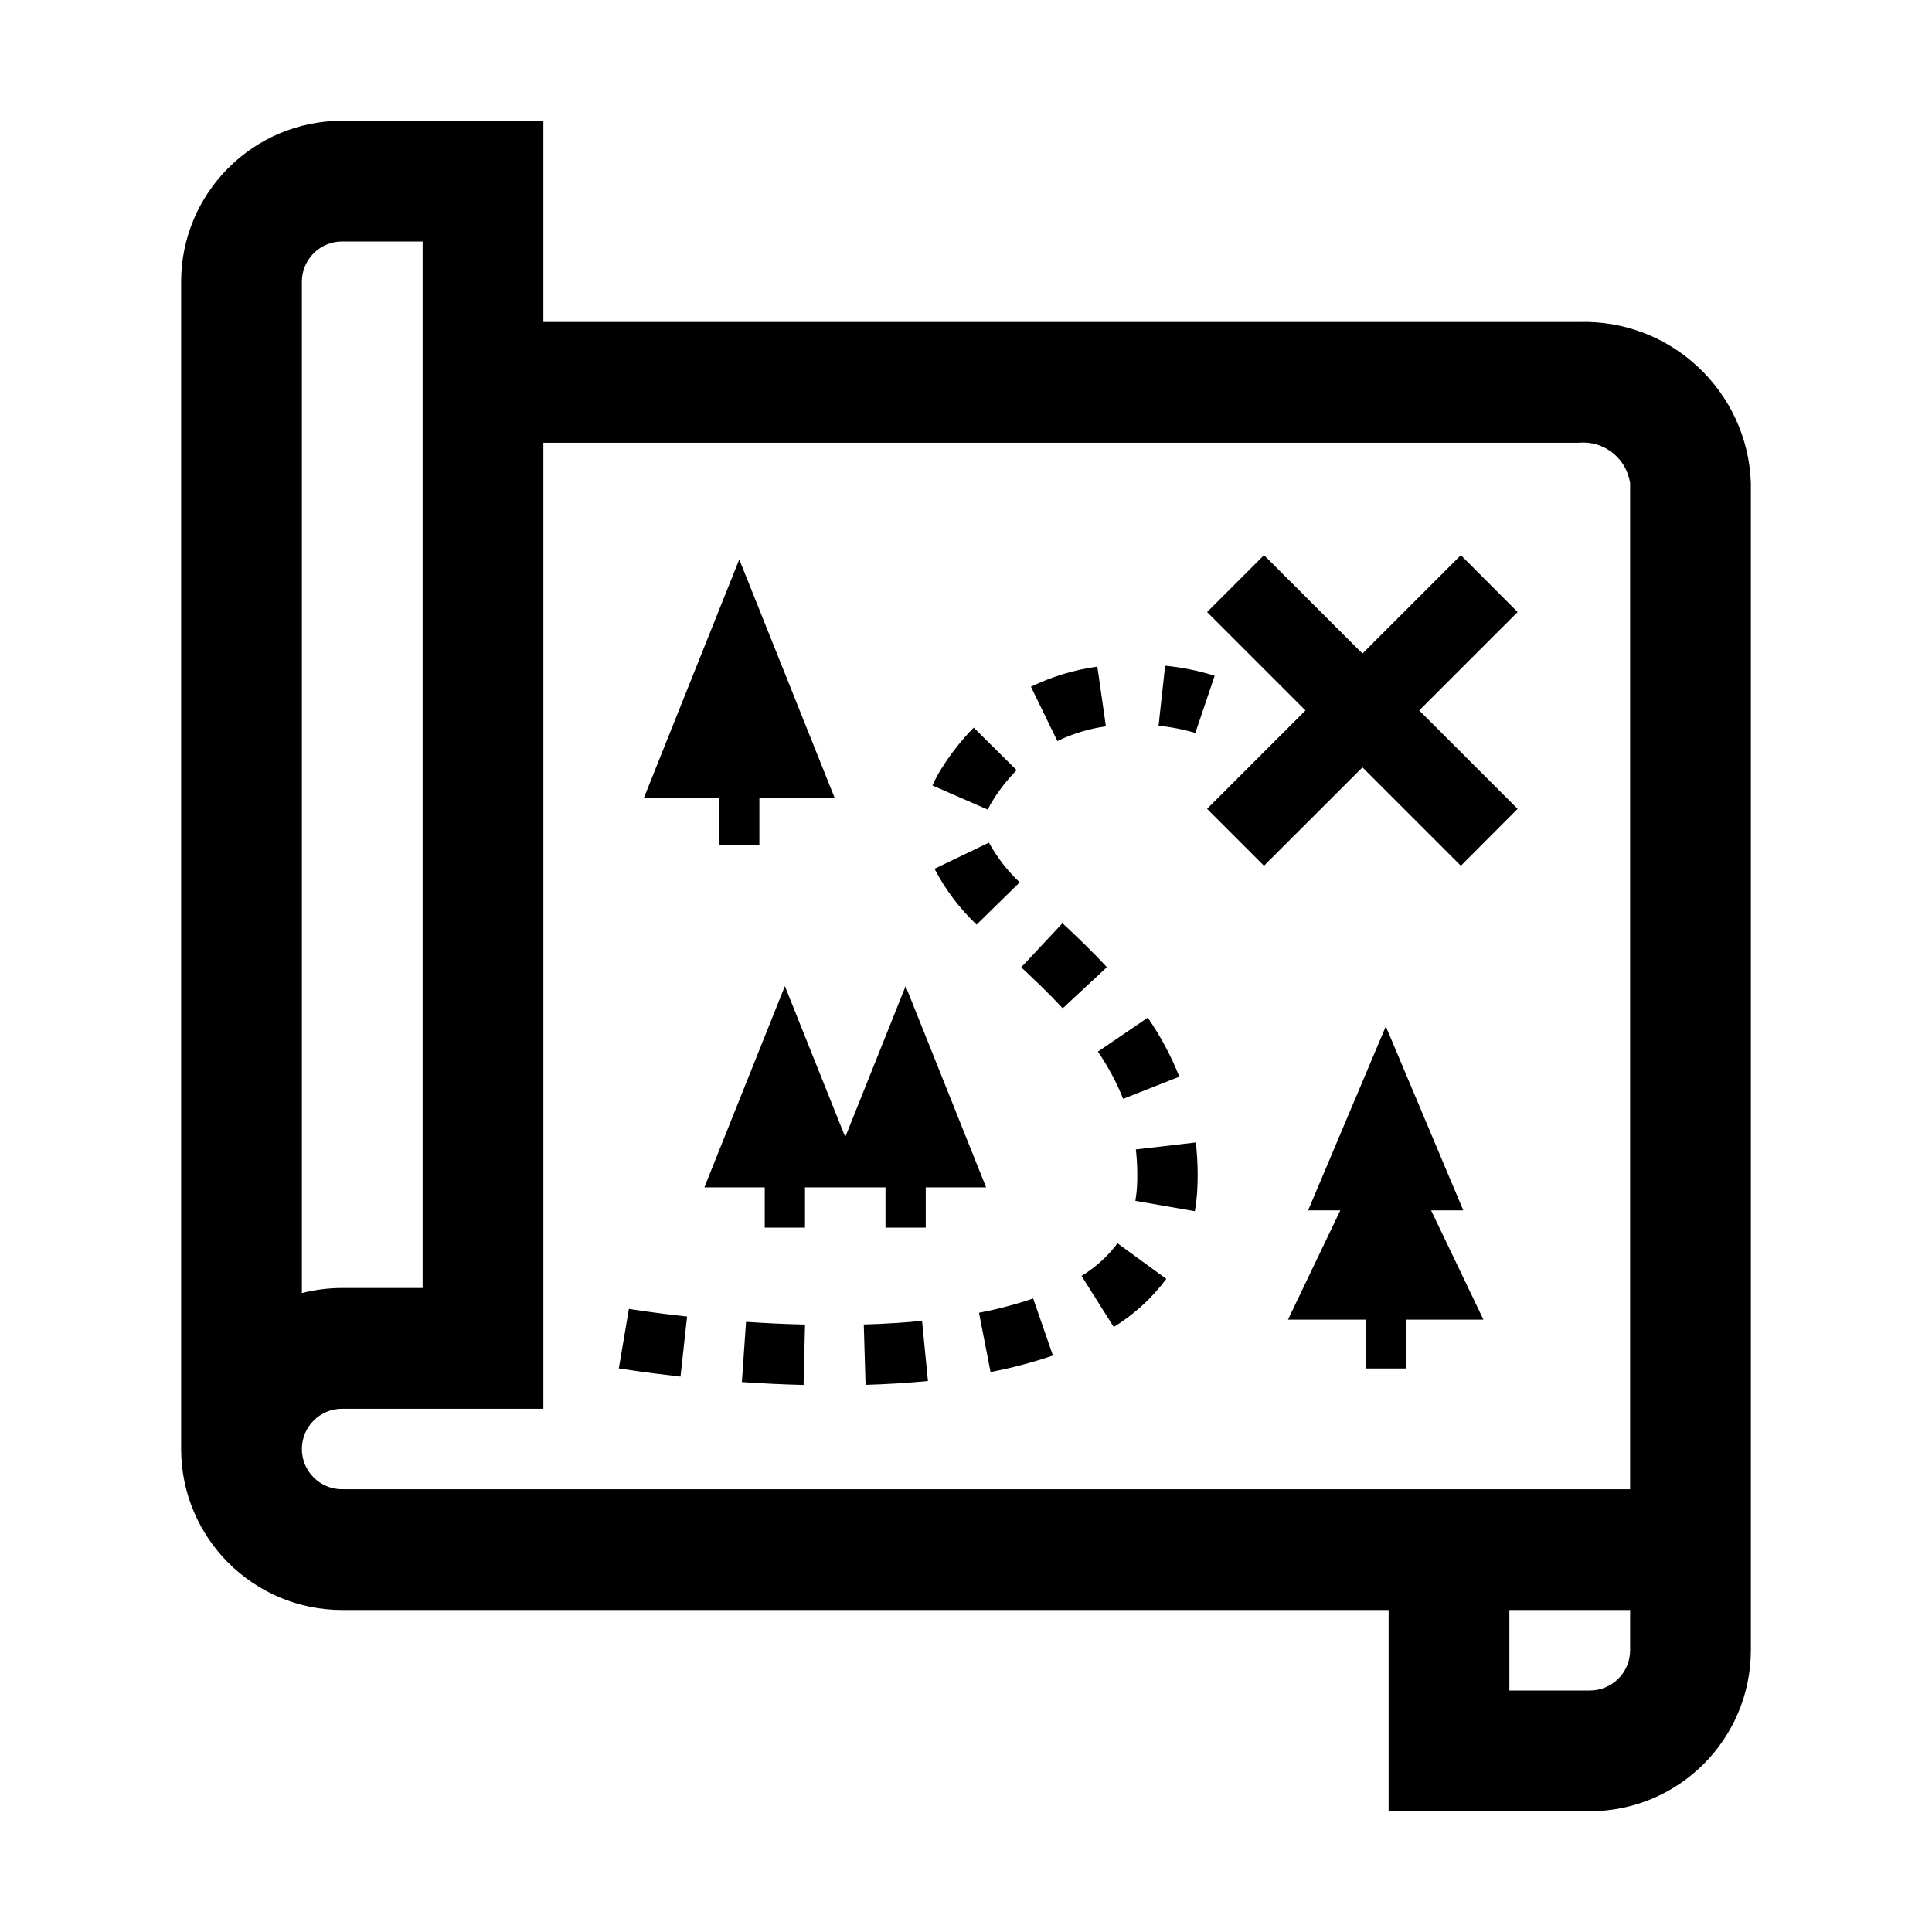 <svg width="96" height="96" xmlns="http://www.w3.org/2000/svg" xmlns:xlink="http://www.w3.org/1999/xlink" xml:space="preserve" overflow="hidden"><defs><clipPath id="clip0"><rect x="933" y="182" width="96" height="96"/></clipPath></defs><g clip-path="url(#clip0)" transform="translate(-933 -182)"><path d="M1005.59 209.585 1000.7 214.474 995.807 209.585 992.979 212.413 997.868 217.302 992.979 222.191 995.807 225.02 1000.7 220.13 1005.59 225.02 1008.41 222.191 1003.52 217.302 1008.41 212.413 1005.59 209.585Z"/><path d="M982.315 221.8C982.657 221.246 983.06 220.733 983.515 220.268L981.384 218.156C980.774 218.776 980.235 219.462 979.775 220.2 979.607 220.465 979.46 220.743 979.333 221.03L982.083 222.23C982.149 222.081 982.227 221.937 982.315 221.8Z"/><path d="M987.952 218.091 987.526 215.122C986.381 215.282 985.268 215.62 984.226 216.122L985.539 218.822C986.301 218.455 987.115 218.208 987.952 218.091Z"/><path d="M979.435 225.17C979.974 226.204 980.68 227.141 981.525 227.944L983.669 225.844C983.059 225.271 982.543 224.604 982.14 223.87Z"/><path d="M993.356 215.578C992.555 215.329 991.73 215.161 990.895 215.078L990.569 218.061C991.188 218.123 991.799 218.243 992.396 218.419Z"/><path d="M988.807 236.6 991.6 235.5C991.19 234.466 990.664 233.482 990.032 232.566L987.553 234.256C988.058 234.988 988.479 235.774 988.807 236.6Z"/><path d="M963.749 249.994C963.797 250.003 964.964 250.194 966.814 250.402L967.141 247.42C965.387 247.228 964.261 247.039 964.25 247.037Z"/><path d="M969.864 250.673C970.901 250.744 971.933 250.793 972.929 250.817L973.001 247.817C972.049 247.795 971.063 247.749 970.07 247.681Z"/><path d="M981.646 247.229 982.219 250.175C983.27 249.974 984.306 249.701 985.319 249.356L984.338 246.521C983.458 246.82 982.559 247.056 981.646 247.229Z"/><path d="M986.741 245.4 988.341 247.938C989.355 247.312 990.241 246.501 990.954 245.547L988.529 243.779C988.041 244.428 987.434 244.978 986.741 245.4Z"/><path d="M989.44 239.115C989.487 239.528 989.511 239.943 989.511 240.359 989.511 240.545 989.511 240.733 989.498 240.924 989.486 241.174 989.458 241.423 989.416 241.67L992.372 242.184C992.435 241.816 992.476 241.445 992.494 241.073 992.506 240.831 992.511 240.594 992.511 240.359 992.511 239.827 992.48 239.296 992.419 238.768Z"/><path d="M985.793 227.874 983.745 230.065C984.411 230.688 985.122 231.365 985.806 232.101L988 230.058C987.253 229.252 986.465 228.5 985.793 227.874Z"/><path d="M975.921 247.813 976.009 250.813C977.092 250.781 978.134 250.713 979.109 250.621L978.816 247.635C977.909 247.723 976.935 247.783 975.921 247.813Z"/><path d="M968.733 223.999 970.733 223.999 970.733 221.632 974.468 221.632 969.734 209.797 965 221.632 968.733 221.632 968.733 223.999Z"/><path d="M1004.11 242.142 1005.71 242.142 1001.86 232.999 998 242.142 999.599 242.142 997 247.571 1000.86 247.571 1000.86 249.999 1002.86 249.999 1002.86 247.571 1006.71 247.571 1004.11 242.142Z"/><path d="M977 240.999 977 242.999 979 242.999 979 240.999 982 240.999 978 230.999 975 238.499 972 230.999 968 240.999 971 240.999 971 242.999 973 242.999 973 240.999 974 240.999 976 240.999 977 240.999Z"/><path d="M1011.45 198 960 198 960 188 950 188C945.584 188.005 942.005 191.584 942 196L942 254C942.005 258.416 945.584 261.995 950 262L1002 262 1002 272 1012 272C1016.42 271.995 1019.99 268.416 1020 264L1020 206C1019.84 201.433 1016.01 197.857 1011.45 198ZM948 196C948 194.895 948.895 194 950 194L954 194 954 246 950 246C949.325 246 948.653 246.085 948 246.253ZM948 254C948 252.895 948.895 252 950 252L960 252 960 204 1011.45 204C1012.69 203.883 1013.81 204.761 1014 206L1014 256 950 256C948.895 256 948 255.105 948 254ZM1014 264C1014 265.105 1013.1 266 1012 266L1008 266 1008 262 1014 262Z"/></g></svg>